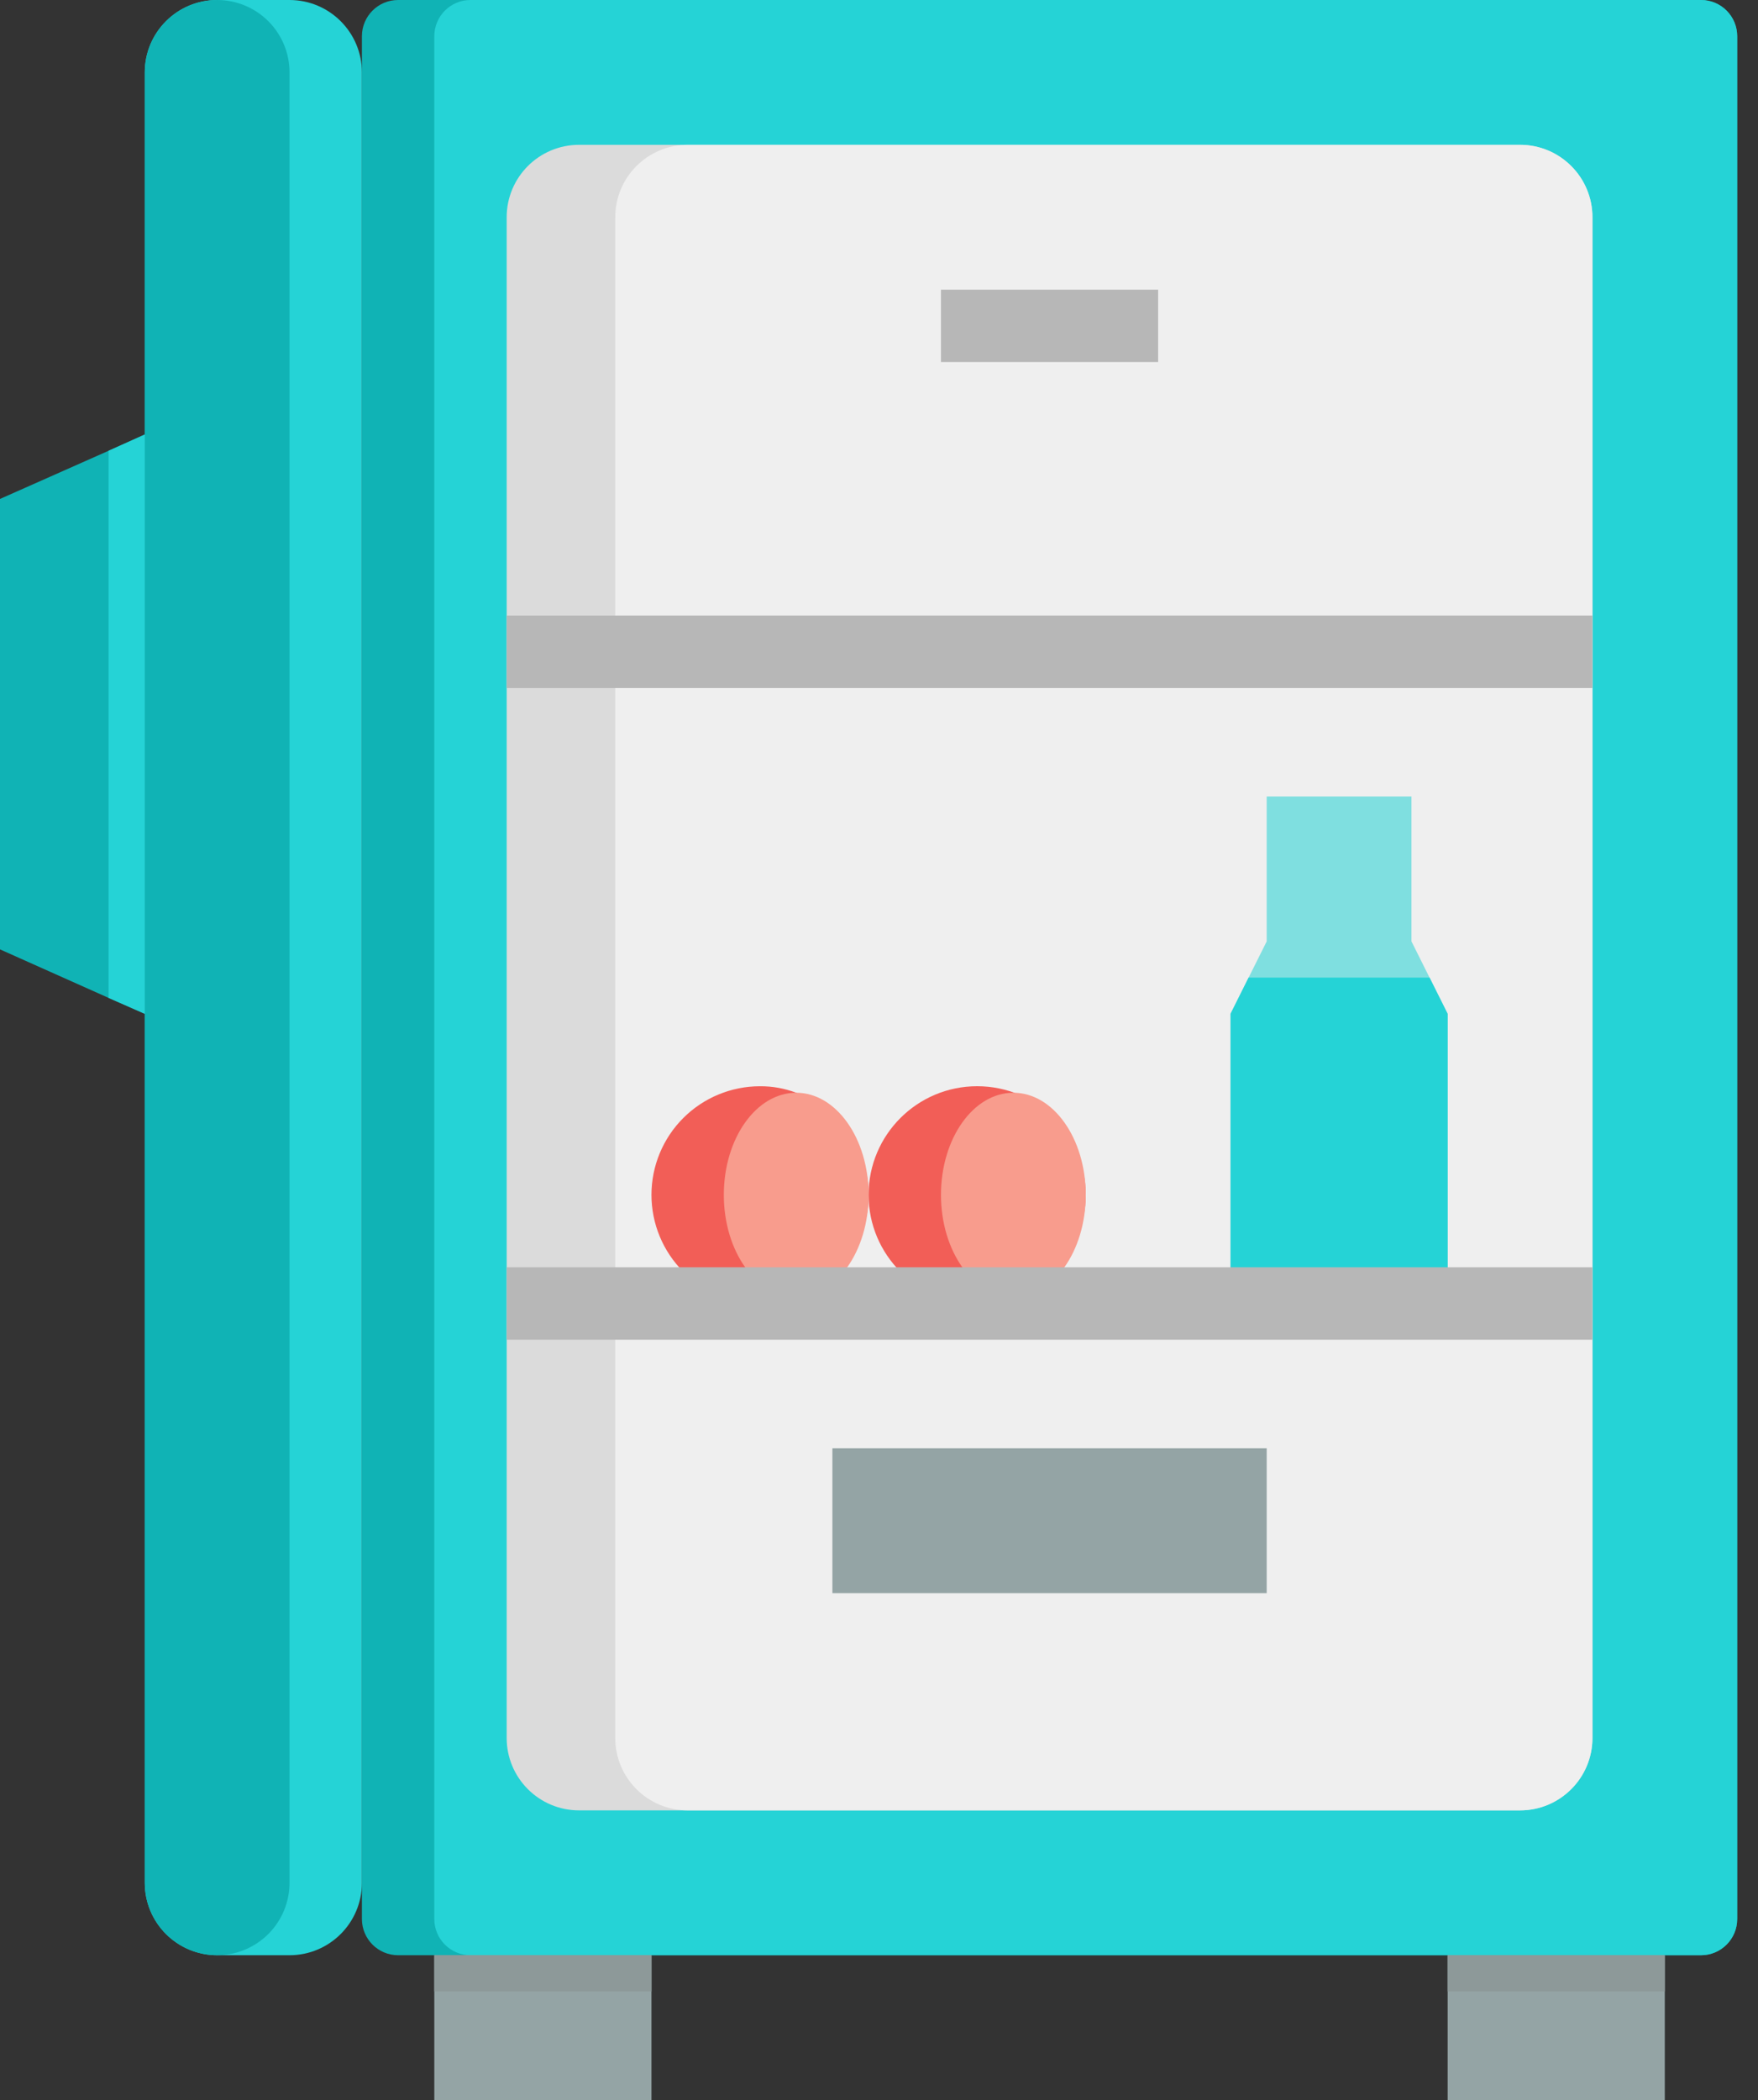 <svg width="67" height="80" viewBox="0 0 67 80" fill="none" xmlns="http://www.w3.org/2000/svg">
<rect x="0" y="0" width="67" height="80" fill="#333333" stroke="none"/>
<path d="M64.828 0H15.172C14.411 0 13.793 0.618 13.793 1.379V73.103C13.793 73.865 14.411 74.483 15.172 74.483H64.828C65.589 74.483 66.207 73.865 66.207 73.103V1.379C66.207 0.618 65.589 0 64.828 0Z" fill="#10B3B5"/>
<path d="M64.828 0H17.931C17.169 0 16.552 0.618 16.552 1.379V73.103C16.552 73.865 17.169 74.483 17.931 74.483H64.828C65.589 74.483 66.207 73.865 66.207 73.103V1.379C66.207 0.618 65.589 0 64.828 0Z" fill="#25D3D6"/>
<path d="M16.552 74.483H24.828V80H16.552V74.483Z" fill="#94A4A5"/>
<path d="M55.172 74.483H63.448V80H55.172V74.483Z" fill="#94A4A5"/>
<path d="M57.931 5.517H22.069C20.545 5.517 19.31 6.752 19.31 8.276V66.207C19.31 67.73 20.545 68.965 22.069 68.965H57.931C59.455 68.965 60.69 67.73 60.69 66.207V8.276C60.69 6.752 59.455 5.517 57.931 5.517Z" fill="#DBDBDB"/>
<path d="M57.931 5.517H26.207C24.683 5.517 23.448 6.752 23.448 8.276V66.207C23.448 67.73 24.683 68.965 26.207 68.965H57.931C59.455 68.965 60.69 67.73 60.69 66.207V8.276C60.69 6.752 59.455 5.517 57.931 5.517Z" fill="#EFEFEF"/>
<path d="M11.034 0H8.276C6.752 0 5.517 1.235 5.517 2.759V71.724C5.517 73.248 6.752 74.483 8.276 74.483H11.034C12.558 74.483 13.793 73.248 13.793 71.724V2.759C13.793 1.235 12.558 0 11.034 0Z" fill="#25D3D6"/>
<path d="M11.034 2.759V71.724C11.034 72.456 10.744 73.157 10.226 73.675C9.709 74.192 9.007 74.483 8.276 74.483C7.544 74.483 6.843 74.192 6.325 73.675C5.808 73.157 5.517 72.456 5.517 71.724V2.759C5.517 2.027 5.808 1.325 6.325 0.808C6.843 0.291 7.544 0 8.276 0C9.007 0 9.709 0.291 10.226 0.808C10.744 1.325 11.034 2.027 11.034 2.759Z" fill="#10B3B5"/>
<path d="M5.517 16.552V38.621L4.138 38.014L0 36.166V19.007L4.138 17.172L5.517 16.552Z" fill="#10B3B5"/>
<path d="M19.31 23.448H60.69V26.207H19.31V23.448Z" fill="#B7B7B7"/>
<path d="M35.862 11.035H44.138V13.793H35.862V11.035Z" fill="#B7B7B7"/>
<path d="M31.724 55.172H48.276V60.69H31.724V55.172Z" fill="#94A4A5"/>
<path d="M55.172 38.621V49.655H46.897V38.621L48.276 35.862V30.345H53.793V35.862L55.172 38.621Z" fill="#7FDFE0"/>
<path d="M33.103 45.517C33.108 46.373 32.844 47.208 32.349 47.905C31.854 48.603 31.153 49.128 30.345 49.407C29.904 49.574 29.437 49.658 28.966 49.655C27.868 49.655 26.816 49.219 26.04 48.443C25.264 47.667 24.828 46.615 24.828 45.517C24.828 44.42 25.264 43.367 26.04 42.591C26.816 41.815 27.868 41.38 28.966 41.38C29.437 41.377 29.904 41.461 30.345 41.628C31.153 41.907 31.854 42.432 32.349 43.13C32.844 43.827 33.108 44.662 33.103 45.517Z" fill="#F25E57"/>
<path d="M37.241 49.655C39.527 49.655 41.379 47.803 41.379 45.517C41.379 43.232 39.527 41.379 37.241 41.379C34.956 41.379 33.103 43.232 33.103 45.517C33.103 47.803 34.956 49.655 37.241 49.655Z" fill="#F25E57"/>
<path d="M55.172 38.62V49.655H46.897V38.62L47.586 37.241H54.483L55.172 38.62Z" fill="#25D3D6"/>
<path d="M30.345 49.407C31.868 49.407 33.103 47.665 33.103 45.517C33.103 43.369 31.868 41.627 30.345 41.627C28.821 41.627 27.586 43.369 27.586 45.517C27.586 47.665 28.821 49.407 30.345 49.407Z" fill="#F89C8D"/>
<path d="M38.621 49.407C40.144 49.407 41.379 47.665 41.379 45.517C41.379 43.369 40.144 41.627 38.621 41.627C37.097 41.627 35.862 43.369 35.862 45.517C35.862 47.665 37.097 49.407 38.621 49.407Z" fill="#F89C8D"/>
<path d="M19.31 48.276H60.69V51.035H19.31V48.276Z" fill="#B7B7B7"/>
<path d="M5.517 16.552V38.621L4.138 38.014V17.172L5.517 16.552Z" fill="#25D3D6"/>
<path d="M16.552 74.483H24.828V75.862H16.552V74.483Z" fill="#8D9999"/>
<path d="M55.172 74.483H63.448V75.862H55.172V74.483Z" fill="#8D9999"/>
</svg>
